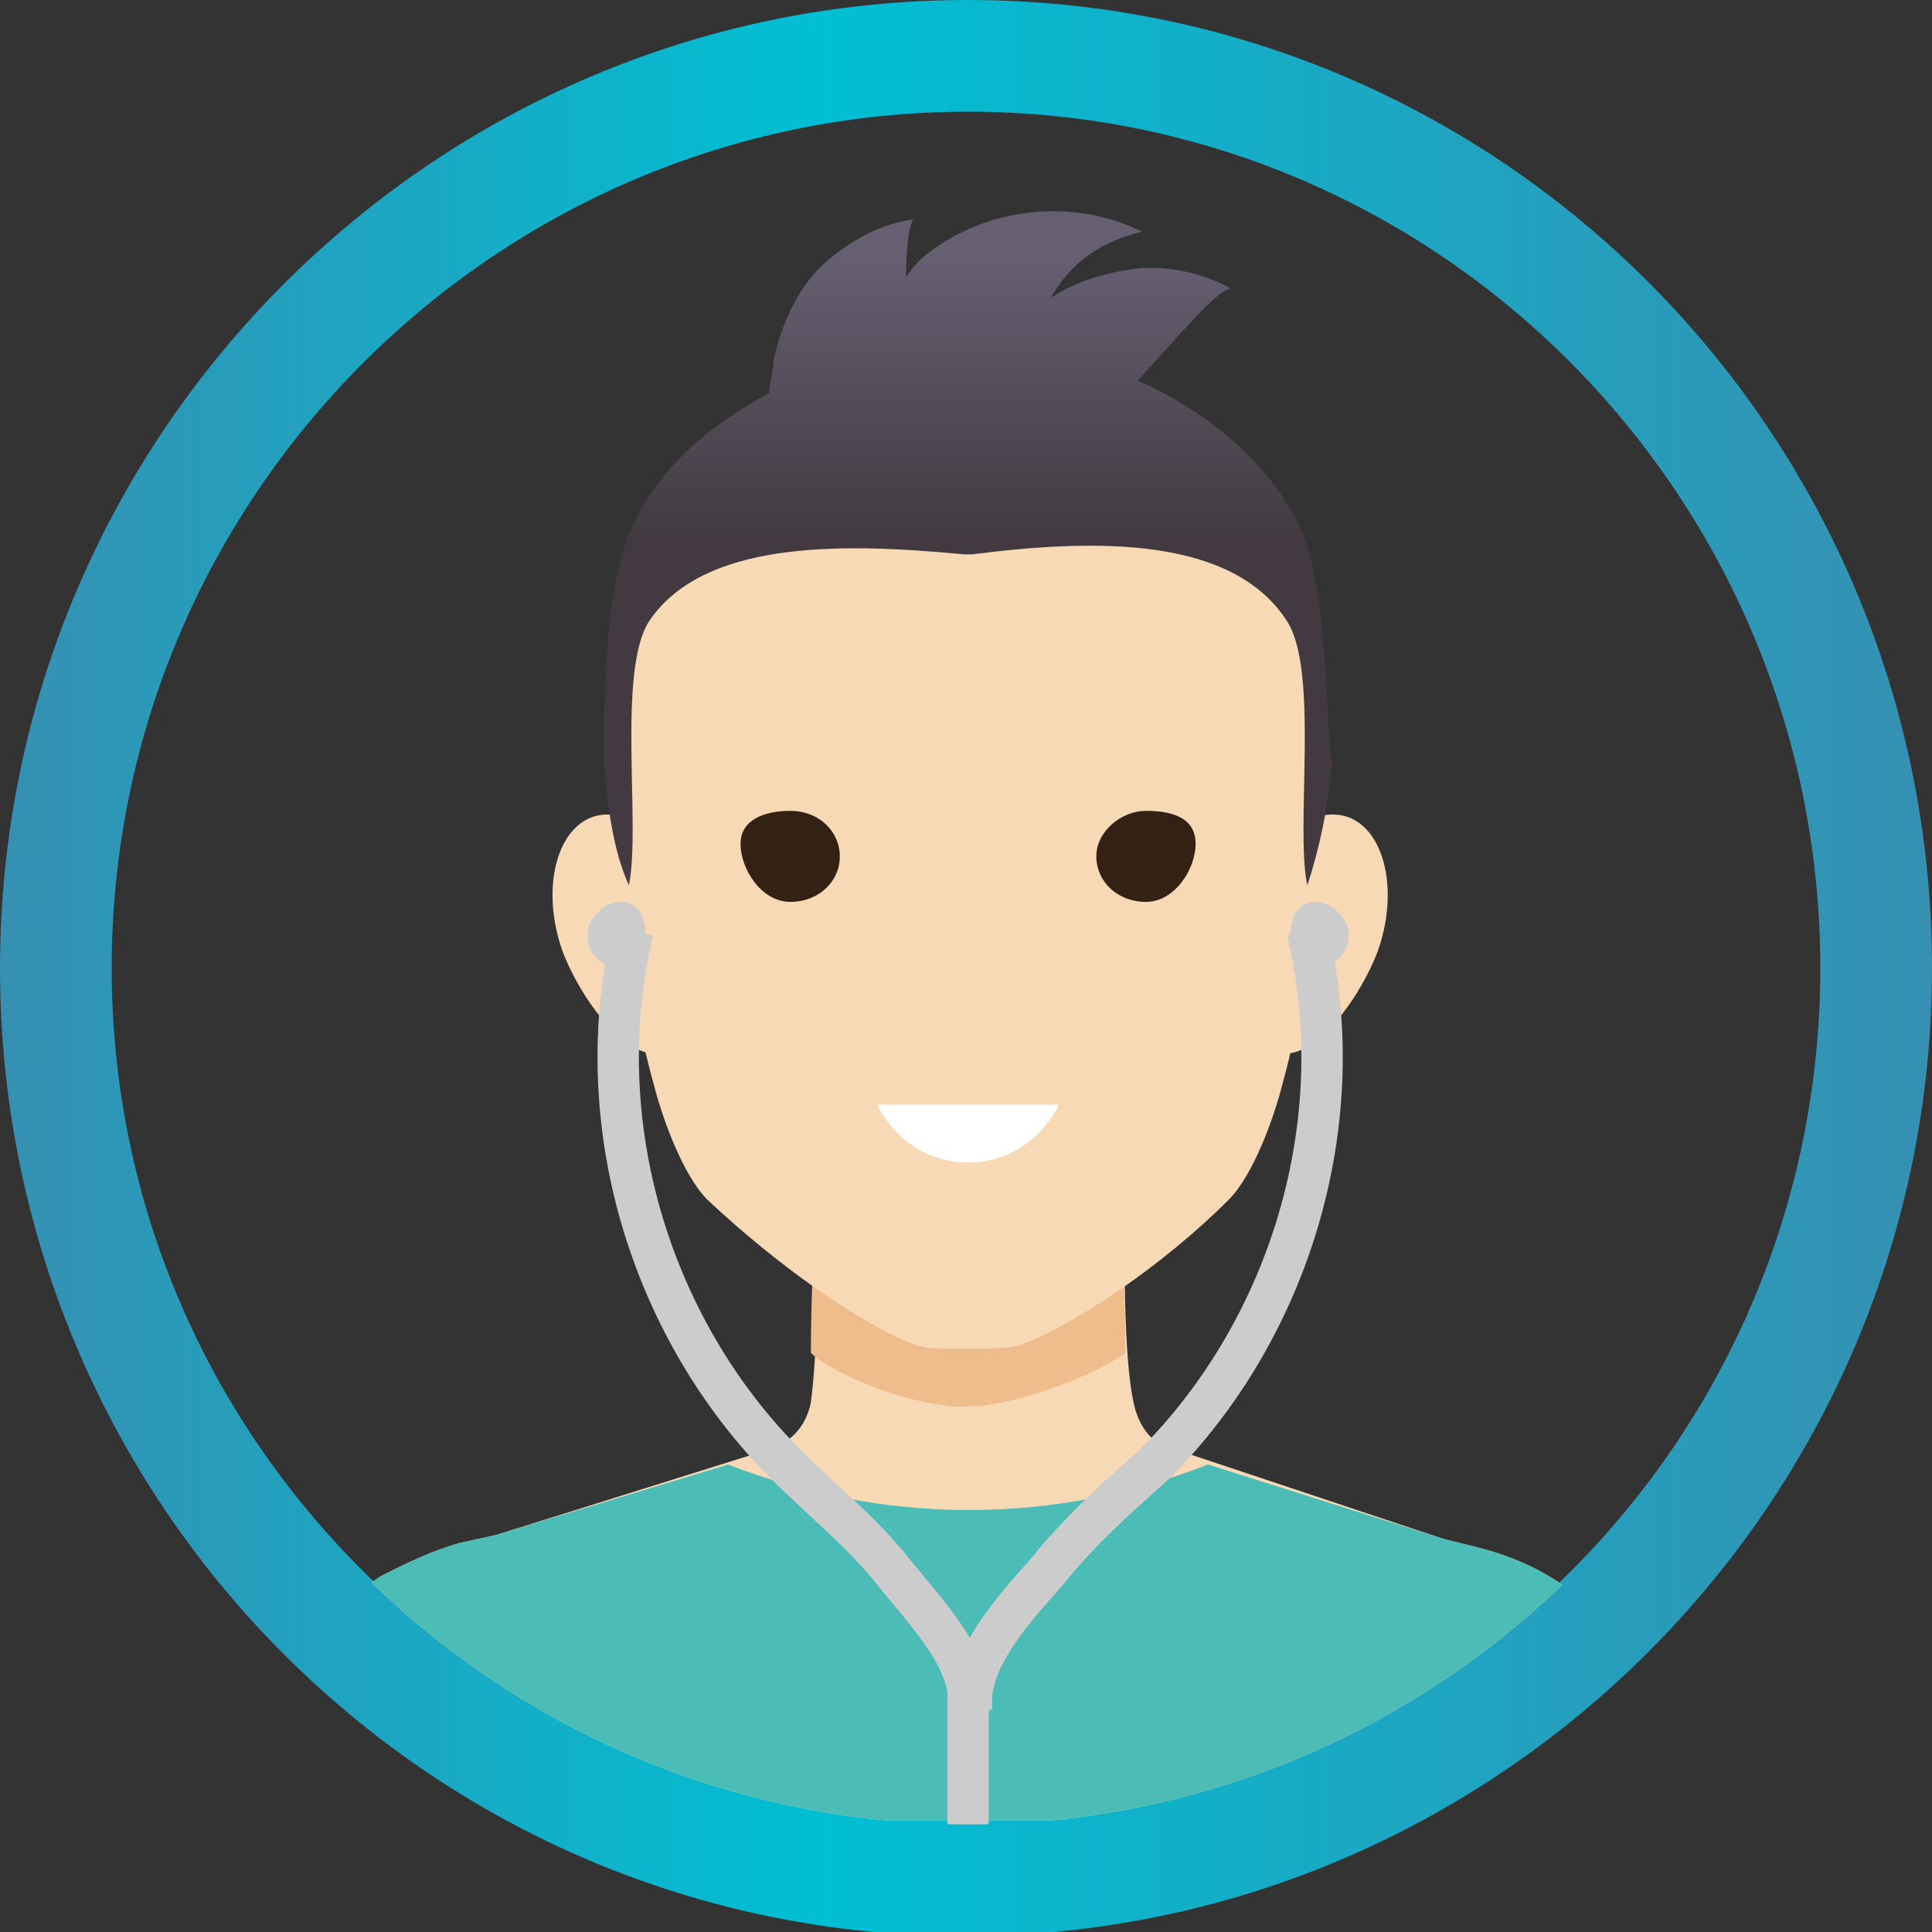 <!-- Generator: Adobe Illustrator 21.0.2, SVG Export Plug-In  -->
<svg version="1.1"
	 xmlns="http://www.w3.org/2000/svg" xmlns:xlink="http://www.w3.org/1999/xlink" xmlns:a="http://ns.adobe.com/AdobeSVGViewerExtensions/3.0/"
	 x="0px" y="0px" width="46.7px" height="46.7px" viewBox="0 0 46.7 46.7" style="enable-background:new 0 0 46.7 46.7;"
	 xml:space="preserve">
<rect x="0" y="0" width="46.7" height="46.7" fill="#333333" stroke="none"/>
<style type="text/css">
	.st0{fill:url(#SVGID_1_);}
	.st1{clip-path:url(#SVGID_3_);}
	.st2{fill:#F7D9B5;}
	.st3{fill:#EFBC8B;}
	.st4{fill:#FFFFFF;}
	.st5{fill:#332113;}
	.st6{fill:#4CBCB6;}
	.st7{fill:url(#SVGID_4_);}
	.st8{fill:none;stroke:#CCCCCC;stroke-miterlimit:10;}
	.st9{fill:#CCCCCC;}
	.st10{fill:url(#SVGID_5_);}
	.st11{clip-path:url(#SVGID_7_);}
	.st12{fill:url(#SVGID_8_);}
</style>
<defs>
</defs>
<linearGradient id="SVGID_1_" gradientUnits="userSpaceOnUse" x1="0" y1="23.354" x2="46.708" y2="23.354">
	<stop  offset="0" style="stop-color:#3690B2"/>
	<stop  offset="0.423" style="stop-color:#00BFD4"/>
	<stop  offset="1" style="stop-color:#3690B2"/>
</linearGradient>
<path class="st0" d="M46.7,23.4c0,12.9-10.5,23.4-23.4,23.4S0,36.3,0,23.4S10.5,0,23.4,0S46.7,10.5,46.7,23.4z M44,23.4
	C44,12,34.8,2.7,23.4,2.7S2.7,12,2.7,23.4S12,44,23.4,44S44,34.8,44,23.4z"/>
<g>
	<defs>
		<circle id="SVGID_2_" cx="23.4" cy="23.4" r="20.7"/>
	</defs>
	<clipPath id="SVGID_3_">
		<use xlink:href="#SVGID_2_"  style="overflow:visible;"/>
	</clipPath>
	<g class="st1">
		<g>
			<path class="st2" d="M37.9,38.4c-0.7-0.5-1.4-0.8-2.2-1l-0.8-0.2c0,0,0,0,0,0L28.3,35c-0.5-0.1-0.8-0.6-0.9-1.1
				c-0.3-1.4-0.2-4.7-0.2-5.3c0,0,0-0.1-0.1-0.1h-0.3h-6.6h-0.3c-0.1,0-0.1,0-0.1,0.1c0,0.6,0,3.8-0.2,5.3c-0.1,0.5-0.4,0.9-0.9,1.1
				L12,37.1c0,0,0,0,0,0l-0.9,0.2c-0.7,0.2-1.3,0.5-1.9,0.8c-3,2-3.1,5.2-3.2,5.8c0,0.1,0,0.1,0.1,0.1h17.4h17.4
				c0.1,0,0.1,0,0.1-0.1C40.8,43.4,40.7,40.4,37.9,38.4z"/>
			<g>
				<g>
					<path class="st3" d="M27.2,32.7c0-1.5-0.1-3-0.1-3.4c0-0.1,0-0.1-0.1-0.1h-7.2c-0.1,0-0.1,0-0.1,0.1c0,0.4-0.1,1.9-0.1,3.4
						c0.5,0.5,2.4,1.3,3.7,1.3C24.7,34,26.7,33.1,27.2,32.7z"/>
				</g>
				<g>
					<path class="st2" d="M16.7,21.5c0.5,1.4,0.2,3.5-0.6,3.9s-2-1.1-2.5-2.4c-0.5-1.4-0.2-2.8,0.6-3.2C15,19.4,16.1,20.1,16.7,21.5
						z"/>
					<path class="st2" d="M30.2,21.5c-0.5,1.4-0.2,3.5,0.6,3.9s2-1.1,2.5-2.4c0.5-1.4,0.2-2.8-0.6-3.2
						C31.9,19.4,30.7,20.1,30.2,21.5z"/>
				</g>
				<path class="st2" d="M23.4,9.4c-8.6-0.3-8.7,7.9-8.6,10.6c0.1,2,0.6,4.8,1,6.2c0.2,0.8,0.7,2.2,1.3,2.8c1.7,1.6,3.7,3,5,3.5
					c0.2,0.1,0.7,0.1,1.3,0.1c0.5,0,1,0,1.3-0.1c1.3-0.5,3.4-1.9,5-3.5c0.6-0.6,1.1-2,1.3-2.8c0.4-1.4,0.9-4.3,1-6.2
					C32,17.3,31.9,9.1,23.4,9.4z"/>
				<g>
					<g>
						<path class="st4" d="M21.2,26.7c0.4,0.8,1.2,1.4,2.2,1.4c1,0,1.8-0.6,2.2-1.4H21.2z"/>
					</g>
				</g>
				<g>
					<path class="st5" d="M19.1,19.6c0.7,0,1.2,0.5,1.2,1.1s-0.5,1.1-1.2,1.1c-0.7,0-1.2-0.8-1.2-1.4C17.9,19.8,18.5,19.6,19.1,19.6
						z"/>
					<path class="st5" d="M27.7,19.6c0.7,0,1.2,0.2,1.2,0.8c0,0.6-0.5,1.4-1.2,1.4c-0.7,0-1.2-0.5-1.2-1.1S27.1,19.6,27.7,19.6z"/>
				</g>
				<g>
					<path class="st6" d="M37.9,38.4c-0.7-0.5-1.4-0.8-2.2-1l-0.8-0.2c0,0,0,0,0,0l-5.7-1.8c-1.8,0.7-3.7,1.1-5.8,1.1
						c-2,0-4-0.4-5.8-1.1L12,37.1c0,0,0,0,0,0l-0.9,0.2c-0.7,0.2-1.3,0.5-1.9,0.8c-3,2-3.1,5.2-3.2,5.8c0,0.1,0,0.1,0.1,0.1h17.4
						h17.4c0.1,0,0.1,0,0.1-0.1C40.8,43.4,40.7,40.4,37.9,38.4z"/>
				</g>
			</g>
			<linearGradient id="SVGID_4_" gradientUnits="userSpaceOnUse" x1="23.353" y1="14.513" x2="23.353" y2="4.743">
				<stop  offset="0.146" style="stop-color:#423A40"/>
				<stop  offset="0.854" style="stop-color:#665F72"/>
			</linearGradient>
			<path class="st7" d="M31.3,12.5c-0.7-1.3-2-2.5-3.8-3.3C28.6,8,29.6,6.8,29.8,7c-0.7-0.4-1.6-0.6-2.4-0.5c-0.7,0.1-1.4,0.3-2,0.7
				c0.4-0.7,1-1.3,2.2-1.6c-1.6-0.8-3.6-0.6-5,0.4c-0.3,0.2-0.5,0.4-0.7,0.7c0-0.8,0.1-1.4,0.2-1.4c-0.8,0.1-1.5,0.5-2.1,1
				c-0.7,0.6-1.1,1.5-1.3,2.4c0,0.3-0.1,0.5-0.1,0.8c-1.5,0.8-2.6,1.8-3.2,3c-0.8,1.4-0.8,4.4-0.8,6c0.1,1,0.2,2,0.6,2.9
				c0.3-1.4-0.3-5.2,0.5-6.4c1.3-1.9,4.5-1.9,7.6-1.6v0c0,0,0.1,0,0.1,0c0,0,0.1,0,0.1,0v0c3.1-0.4,6.3-0.4,7.6,1.6
				c0.8,1.2,0.2,5,0.5,6.4c0.3-0.9,0.5-1.9,0.6-2.9C32,16.9,32.1,13.9,31.3,12.5z"/>
		</g>
		<g>
			<g>
				<g>
					<path class="st8" d="M15.3,22.5c-1.1,4.6,0.4,9.6,3.7,12.9c0.9,0.9,1.8,1.6,2.6,2.6s2,2.2,1.8,3.4"/>
					<path class="st8" d="M31.6,22.5c1.1,4.6-0.4,9.6-3.7,12.9C27,36.2,26.1,37,25.3,38c-0.8,0.9-2,2.2-1.8,3.4"/>
				</g>
				<line class="st8" x1="23.4" y1="40.8" x2="23.4" y2="44.1"/>
			</g>
			<g>
				<path class="st9" d="M32.6,22.6c0,0.5-0.4,0.8-0.8,0.8s-0.6-0.4-0.6-0.8c0-0.5,0.2-0.8,0.6-0.8S32.6,22.2,32.6,22.6z"/>
				<path class="st9" d="M14.2,22.6c0,0.5,0.4,0.8,0.8,0.8c0.5,0,0.6-0.4,0.6-0.8c0-0.5-0.2-0.8-0.6-0.8
					C14.6,21.8,14.2,22.2,14.2,22.6z"/>
			</g>
		</g>
	</g>
</g>
</svg>
